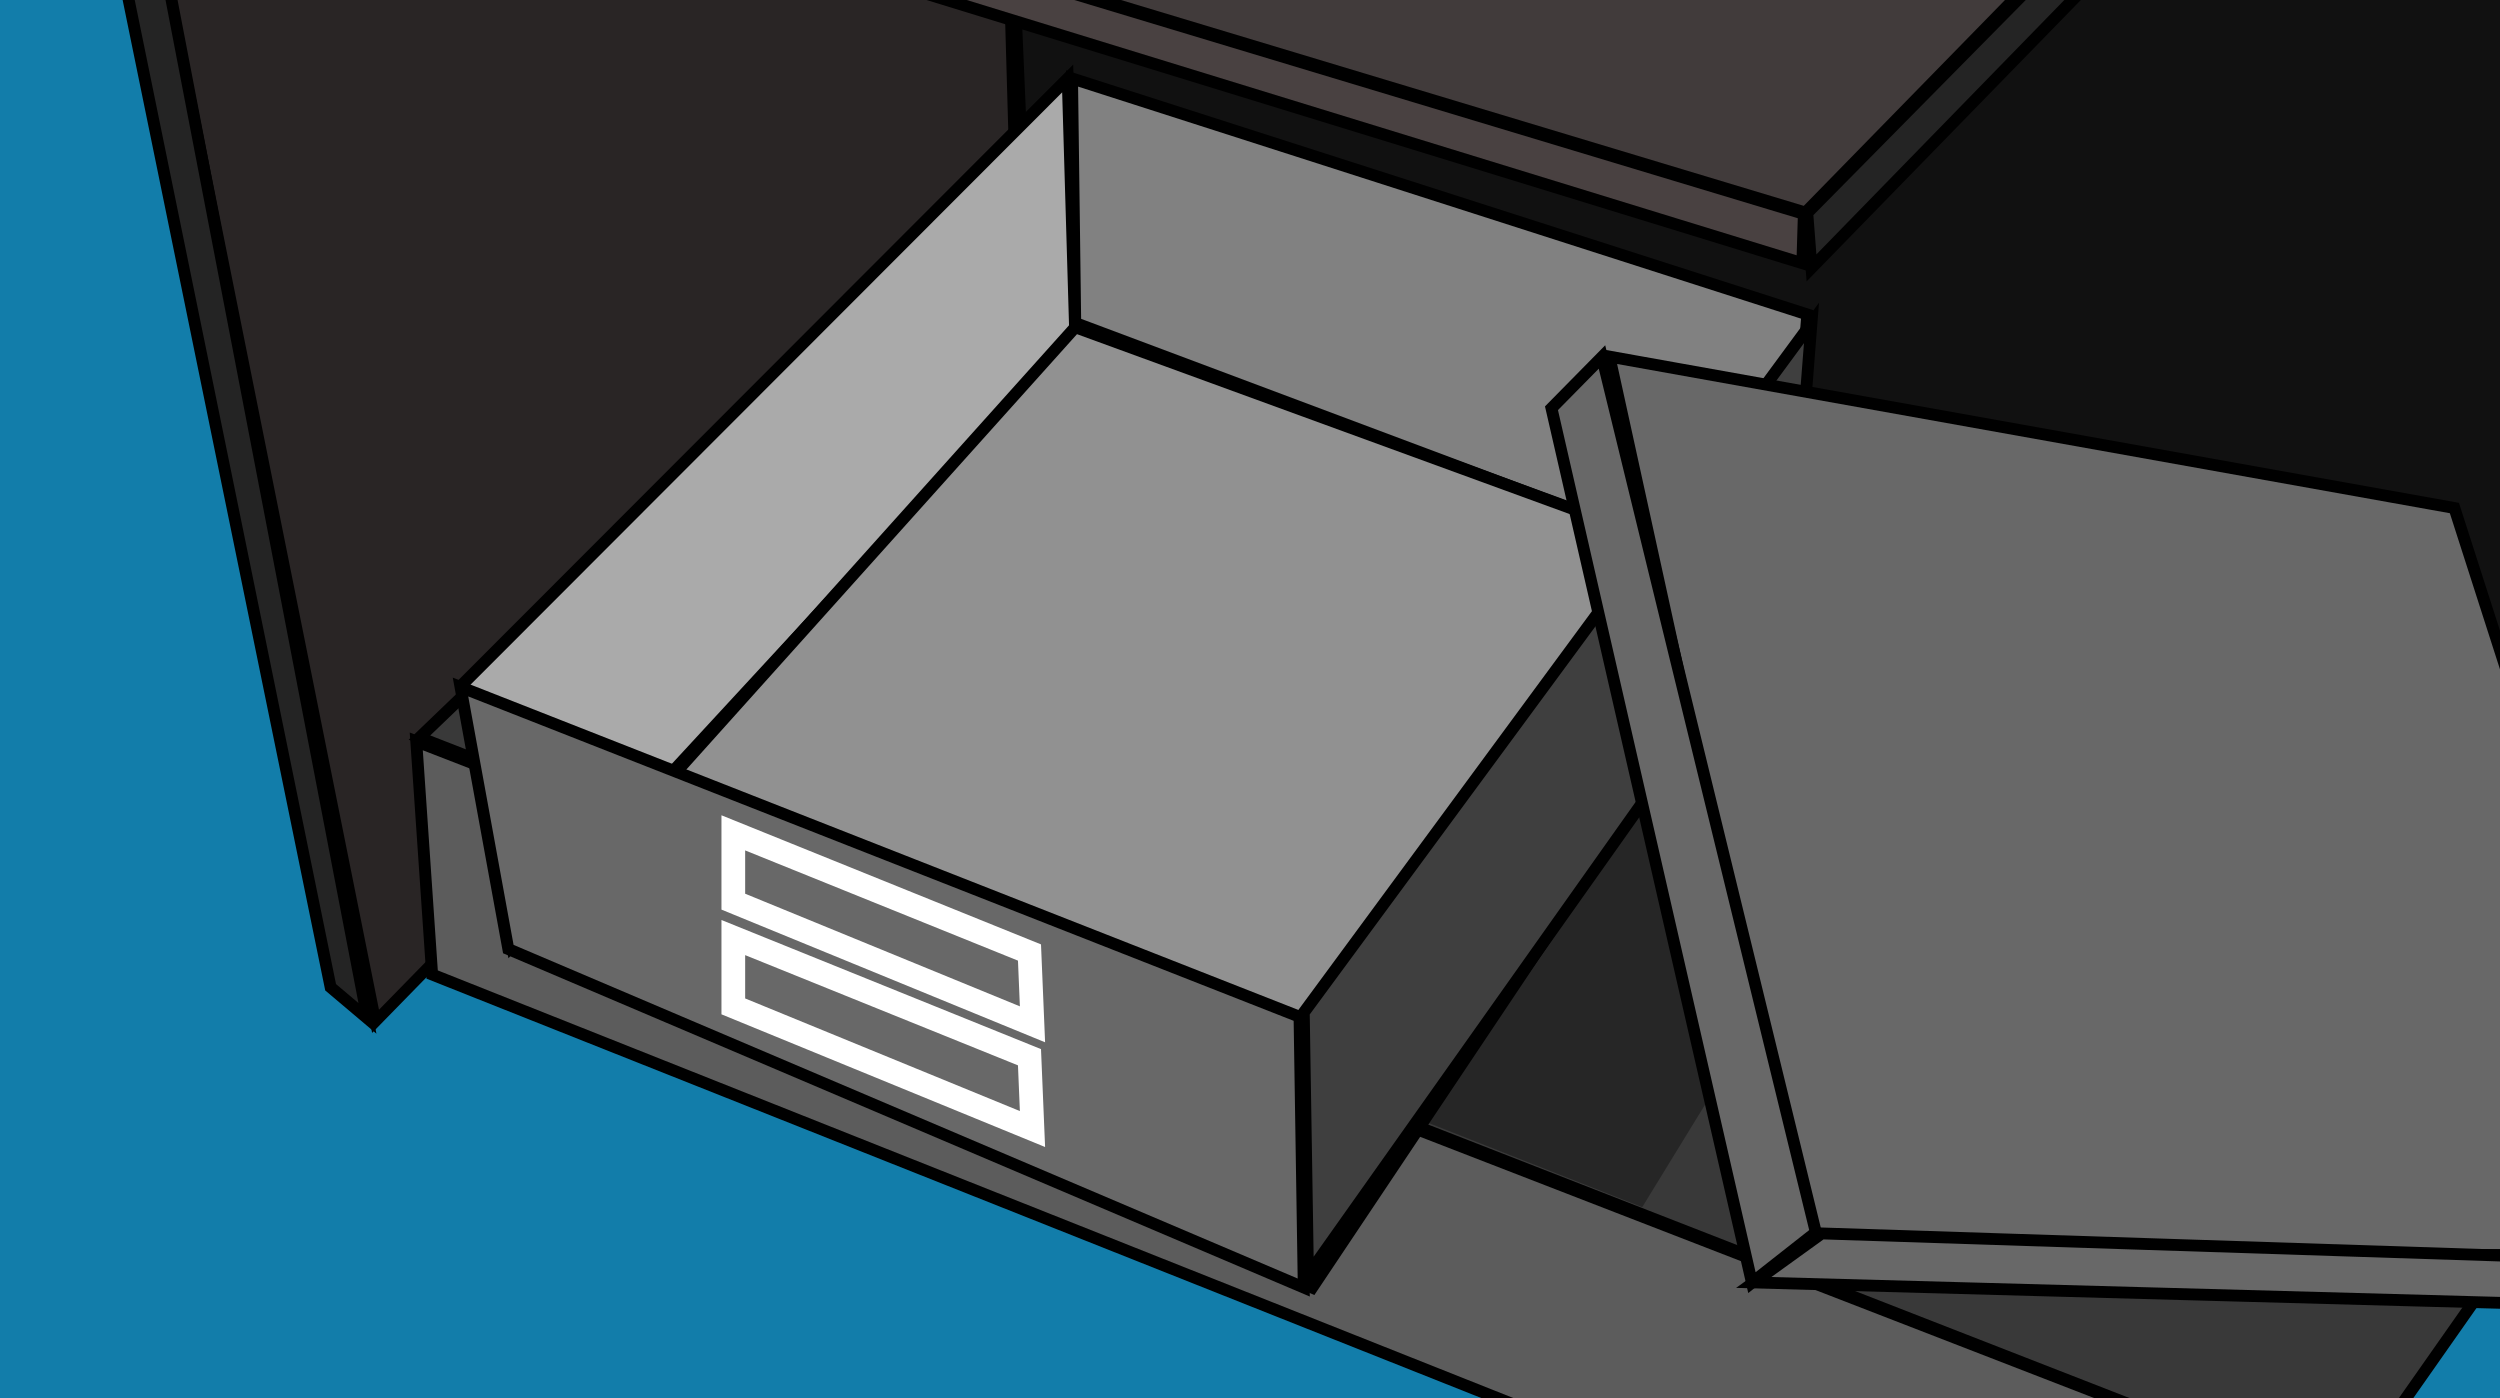 <?xml version="1.0" encoding="UTF-8" standalone="no"?>
<!-- Created with Inkscape (http://www.inkscape.org/) -->
<svg id="svg4207" xmlns:rdf="http://www.w3.org/1999/02/22-rdf-syntax-ns#" xmlns="http://www.w3.org/2000/svg" viewBox="0 0 211.03 118.03" version="1.1" xmlns:cc="http://creativecommons.org/ns#" xmlns:dc="http://purl.org/dc/elements/1.1/">
 <rect x="0" y="0" width="211.03" height="118.03" fill="#333333" stroke="none"/>
 <defs id="defs4209">
  <clipPath id="clipPath4750" clipPathUnits="userSpaceOnUse">
   <rect id="rect4752" stroke-linejoin="round" stroke-dasharray="none" stroke-dashoffset="0" height="118.03" width="211.03" stroke="#68db2f" stroke-linecap="round" stroke-miterlimit="4" y="109.39" x="34.235" stroke-width="1.97" fill="none"/>
  </clipPath>
 </defs>
 <g id="layer1" transform="translate(-332.464,-497.824)">
  <g id="g4635-7" clip-path="url(#clipPath4750)" transform="translate(298.229,388.436)">
   <g id="background" stroke-linejoin="miter" stroke="#000" stroke-linecap="butt">
    <path id="path3989-8" d="m-132.86,169.86,155.71-90,270.36,90-66.786,138.57z" stroke-width="1px" fill="#127daa"/>
    <path id="path3983-2" d="M116.74,34.988,255,62.005,247.86,184.51,121.39,143.56z" stroke-width="1px" fill="#111"/>
    <path id="path3951-2" d="M65.936,195.6,43.548,84.137,117.41,36.267,120.38,139.87z" stroke-width="0.953px" fill="#292525"/>
    <path id="path3973-20" d="M70.714,191.65,231.23,255.47,231.92,234.97,69.372,171.97z" stroke-width="1px" fill="#5c5c5c"/>
    <path id="path3977-0" d="M232.03,234.97,275.06,173.63,119.97,123.35,69.643,171.65z" stroke-width="1px" fill="#393939"/>
    <path id="path3953-4" d="M240.65,72.081,186.64,127.33,56.429,88.076,122.86,43.255z" stroke-width="1px" fill="#413b3b"/>
    <path id="path3955-4" d="m56.316,88.172,0.758,3.662,129.3,39.775,0.126-4.167z" stroke-width="1px" fill="#494141"/>
    <path id="path3979-1" d="m65.251,195.35-3.108-2.626-22.5-110,4.286,1.786z" stroke-width="1px" fill="#242424"/>
    <path id="path3981-99" d="m186.79,127.36,55-55.714,0,4.286-54.643,56.071z" stroke-width="1px" fill="#242424"/>
   </g>
   <g id="box">
    <path id="path4037-4" opacity="0.556" fill="#191919" d="m152.5,138.79c13.214,1.786,57.143,12.5,57.143,12.5l-36.786,60-48.929-19.286z"/>
    <path id="path3126-0" stroke-linejoin="miter" d="M124.36,116.01,125,137.72,77.457,189.21,73.189,167.24z" stroke="#000" stroke-linecap="butt" stroke-width="1px" fill="#AAA"/>
    <path id="path3128-4" stroke-linejoin="miter" d="M124.73,116.01,186.79,135.93,185,159.15l-60-22.5z" stroke="#000" stroke-linecap="butt" stroke-width="1px" fill="#818181"/>
    <path id="path3132-7" stroke-linejoin="miter" d="M125,137.01,184.64,158.79,145,218.08,78.214,189.15z" stroke="#000" stroke-linecap="butt" stroke-width="1px" fill="#919191"/>
    <path id="path3124-95" stroke-linejoin="miter" d="m73.106,167.38,70.823,27.835,0.357,22.857-67.143-28.571z" stroke="#000" stroke-linecap="butt" stroke-width="1px" fill="#686868"/>
    <path id="path3130-3" stroke-linejoin="miter" d="m144.29,194.86,42.857-58.214-1.786,22.857-40.714,57.5z" stroke="#000" stroke-linecap="butt" stroke-width="1px" fill="#3f3f3f"/>
    <path id="path3906-5" stroke-linejoin="miter" d="m96.135,179.69,25.001,10.102,0.253,6.061-25.254-10.354z" stroke="#FFF" stroke-linecap="butt" stroke-miterlimit="4" stroke-dasharray="none" stroke-width="2" fill="none"/>
    <path id="path3906-1-1" stroke-linejoin="miter" d="m96.135,188.53,25.001,10.102,0.253,6.061-25.254-10.354z" stroke="#FFF" stroke-linecap="butt" stroke-miterlimit="4" stroke-dasharray="none" stroke-width="2" fill="none"/>
   </g>
   <g id="box_top" stroke-linejoin="miter" transform="matrix(0.576,0.817,-0.817,0.576,224.195,-160.258)" stroke="#000" stroke-linecap="butt" stroke-width="1px" fill="#686868">
    <path id="path3132-2-7" d="m265.45,166.07,63.227,19.794-43.227,61.277-71.565-30.123z"/>
    <path id="path3124-9-0" d="m213.55,217.55,70.823,27.835,0.357,6.857-70.1-28.712z"/>
    <path id="path3130-9-0" d="m284.73,245.03,43.843-58.073-0.096,6.664-43.671,58.486z"/>
   </g>
  </g>
 </g>
</svg>
